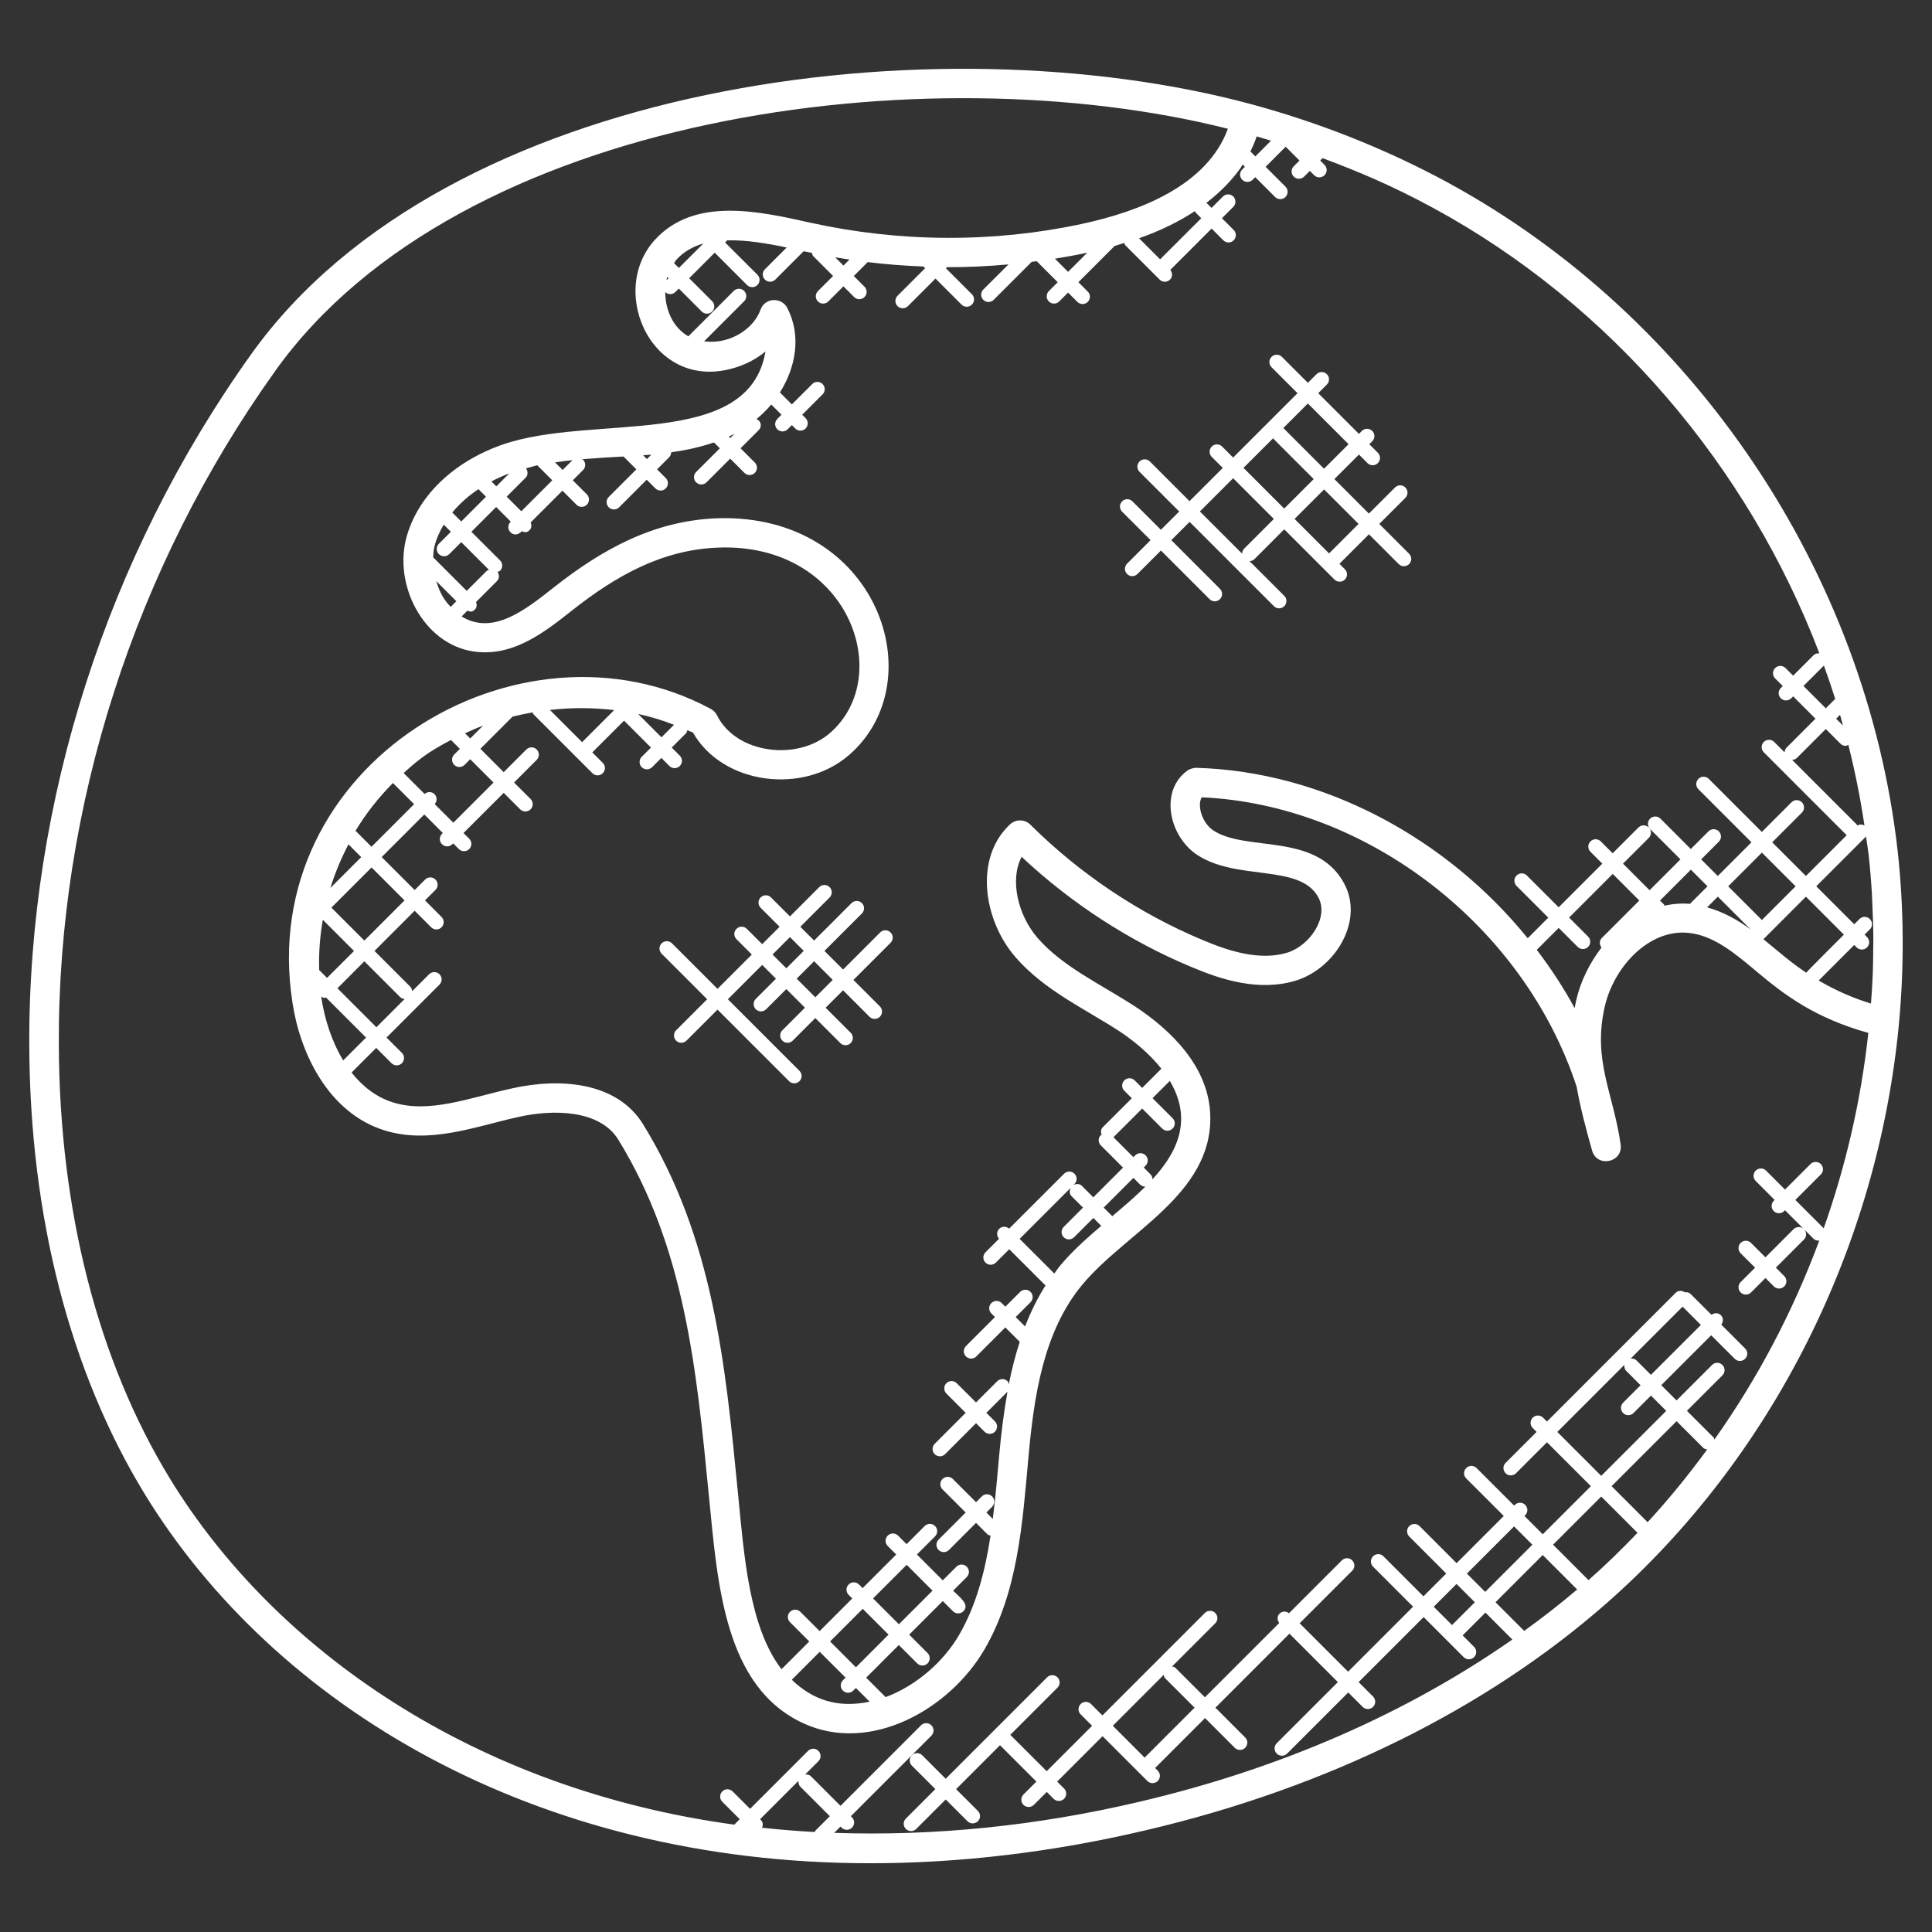 <?xml version="1.0" encoding="UTF-8"?>
<svg width="512pt" height="512pt" version="1.1" viewBox="0 0 512 512" xmlns="http://www.w3.org/2000/svg">
 <rect x="0" y="0" width="512" height="512" fill="#333333" stroke="none"/>
 <g fill="#fff">
  <path d="m230.62 493.78c23.84 0 48.477-2.934 73.285-8.805 47.723-11.203 89.895-32 121.93-60.168 43.621-38.344 71.828-94.301 77.406-153.53 1.426-15.281 1.32-30.648-0.332-45.684-8.285-73.797-53.977-141.71-119.23-177.22-16.82-9.121-34.488-16.004-52.277-20.812h-0.008c-83.219-22.355-212.96-6.152-264.75 66.203-38.23 53.441-59.137 118.51-58.887 183.23 0.172 45.375 10.773 86.512 30.625 118.99 34.211 55.816 102.91 97.793 192.24 97.793zm-18.516-20.277 7.812 7.812-3.824 3.816c-0.102 0.102-0.078 0.258-0.156 0.371-4.699-0.25-9.348-0.637-13.973-1.125 0.273-0.699 0.266-1.465-0.293-2.023l-0.242-0.242 10.172-10.172c-0.039 0.57 0.074 1.137 0.504 1.562zm167.85-47.695 6.043-6.043 4.848 4.848-6.043 6.043zm8.789-8.789 12.504-12.504 4.848 4.848-12.504 12.504zm20.094-4.918 9.129 9.129c-4.484 3.816-9.176 7.461-14.043 10.977l-7.594-7.602zm12.133 6.648-9.387-9.395 12.762-12.754 9.613 9.613c-4.16 4.352-8.473 8.555-12.988 12.535zm24.934-72.473 4.848 4.848-13.234 13.227-3.816-3.816c-0.434-0.434-1.008-0.551-1.566-0.488zm-14.949 17.008 3.816 3.816-4.625 4.625c-0.762 0.762-0.762 1.984 0 2.746 0.379 0.379 0.867 0.566 1.375 0.566 0.496 0 0.992-0.188 1.375-0.566l4.625-4.625 4.051 4.051-17.234 17.219-11.637-11.637 17.773-17.773c-0.062 0.566 0.047 1.141 0.48 1.578zm13.359 13.348 7.051 7.051c0.293 0.293 0.676 0.371 1.055 0.434-4.91 6.727-10.164 13.18-15.785 19.277l-9.543-9.543zm51.758-139.8c0.07 1.195 0.094 2.391 0.148 3.59 0.102 2.297 0.195 4.594 0.227 6.898 0.016 1.402-0.008 2.809-0.023 4.219-0.016 2.109-0.039 4.219-0.117 6.332-0.055 1.488-0.141 2.973-0.227 4.461-0.07 1.211-0.164 2.422-0.25 3.621-4.918-1.496-9.535-3.57-13.863-6.106l9.418-9.418 0.645 0.645c0.379 0.379 0.867 0.566 1.375 0.566 0.504 0 0.992-0.188 1.375-0.566 0.762-0.762 0.762-1.984 0-2.746l-0.645-0.645 1.387-1.387c0.762-0.762 0.762-1.984 0-2.746-0.762-0.762-1.984-0.762-2.746 0l-1.387 1.387-10.062-10.062 13.18-13.18v-0.008c0.219 1.582 0.504 3.156 0.691 4.746 0.379 3.453 0.664 6.922 0.875 10.398zm-78.375 28.305c-0.156 0.668-0.285 1.344-0.41 2.023-2.918-5.414-6.309-10.551-10.023-15.445l5.809-5.809 5.035 5.035c0.379 0.379 0.867 0.566 1.375 0.566 0.504 0 0.992-0.188 1.375-0.566 0.762-0.762 0.762-1.984 0-2.738l-5.035-5.035 11.566-11.566 7.043 7.043-9.93 9.93c-0.707 0.699-0.684 1.777-0.086 2.535-3.234 4.207-5.617 9.109-6.719 14.027zm23.398-25.125c-0.07-0.102-0.047-0.234-0.133-0.324l-1.039-1.039 8.176-8.176 4.406 4.406-4.656 4.656c-2.336-0.207-4.574 0.004-6.754 0.477zm14.148-2.391 8.68 8.68c-3.5-2.566-7.277-4.664-11.52-5.84zm8.969 8.883h0.008-0.008v0zm2.66-2.644c-0.039-0.047-0.023-0.109-0.062-0.156l-8.82-8.82 8.93-8.93 8.93 8.93zm11.715-6.231 10.062 10.062c-0.746 0.746-9.316 9.27-9.984 10.086-4.414-2.973-6.727-5.121-11.34-8.875zm4.762-61.246c1.062 2.926 2.062 5.863 3.004 8.828l-2.496 2.496-5.918-5.918zm4.281 13.043c0.277 0.945 0.52 1.902 0.785 2.856l-1.816-1.816zm0.125 7.672c0.379 0.379 0.867 0.566 1.375 0.566 0.25 0 0.457-0.188 0.691-0.285 1.793 7.051 3.203 14.195 4.281 21.402-0.613-0.371-1.312-0.371-1.926 0.008-0.062-0.086-0.039-0.203-0.117-0.285l-17.121-17.121c0.457-0.031 0.906-0.172 1.258-0.52l7.664-7.664zm-5.586-23.941c-0.559-0.062-1.125 0.062-1.559 0.488l-5.414 5.414-2.016-2.016c-0.762-0.762-1.984-0.762-2.746 0s-0.762 1.984 0 2.746l2.016 2.016-0.512 0.512c-0.762 0.762-0.762 1.984 0 2.738 0.379 0.379 0.867 0.566 1.375 0.566 0.496 0 0.992-0.188 1.375-0.566l0.512-0.512 5.918 5.918-7.664 7.664c-0.348 0.348-0.488 0.801-0.52 1.258l-2.762-2.762c-0.754-0.754-1.977-0.762-2.746 0-0.762 0.762-0.762 1.984 0 2.746l21.883 21.891c0.031 0.031 0.078 0.016 0.117 0.047l-10.844 10.844-8.93-8.93 7.859-7.859c0.762-0.762 0.762-1.984 0-2.746s-1.984-0.762-2.746 0l-7.859 7.859-14.066-14.066c-0.762-0.762-1.984-0.762-2.746 0-0.762 0.762-0.762 1.984 0 2.746l14.066 14.066-8.93 8.93-4.406-4.406 4.68-4.68c0.762-0.762 0.762-1.984 0-2.746-0.762-0.762-1.984-0.762-2.746 0l-4.68 4.68-8.043-8.043c-0.762-0.762-1.984-0.762-2.746 0s-0.762 1.984 0 2.746l8.043 8.043-8.176 8.176-7.043-7.043 6.828-6.828c0.762-0.762 0.762-1.984 0-2.746-0.762-0.762-1.984-0.762-2.746 0l-6.828 6.828-3.148-3.148c-0.762-0.762-1.984-0.762-2.738 0-0.762 0.762-0.762 1.984 0 2.746l3.148 3.148-11.566 11.566-8.426-8.418c-0.762-0.762-1.984-0.762-2.746 0-0.762 0.762-0.762 1.984 0 2.746l8.418 8.418-5.453 5.461c-21.559-26.617-54.156-44.219-87.816-45.164-0.629-0.008-1.684 0.234-2.375 0.73-7.246 5.231-5.059 16.84 2.188 22.07 10.668 7.387 27.562 2.445 32.48 11.473 2.926 5.258-2.156 12.723-8.012 14.652-7.5 2.367-15.949-0.48-22.488-3.242-16.84-6.996-32.668-17.586-45.777-30.621-1.473-1.465-3.84-1.512-5.375-0.094-9.598 8.922-7.051 25.352 1.344 35.109 7.703 8.922 18.457 13.754 27.594 19.711 3.273 2.156 7.711 5.602 11.156 9.945l-5.09 5.09-1.992-1.992c-0.762-0.762-1.984-0.762-2.746 0-0.762 0.762-0.762 1.984 0 2.738l1.992 1.992-7.695 7.688c-0.551 0.551-0.559 1.305-0.309 1.984-0.062 0.047-0.148 0.031-0.203 0.086-0.762 0.762-0.762 1.984 0 2.746l5.879 5.879-7.875 7.875-3.035-3.035c-0.613-0.613-1.488-0.598-2.219-0.219l0.258-0.258c0.762-0.762 0.762-1.984 0-2.746-0.762-0.762-1.984-0.762-2.746 0l-14.57 14.562c-0.762-0.668-1.91-0.684-2.629 0.047-0.73 0.73-0.715 1.871-0.047 2.629l-3.586 3.586c-0.762 0.762-0.762 1.984 0 2.738 0.754 0.754 1.977 0.762 2.738 0l3.555-3.547 9.613 9.613c-2.188 3.414-3.941 7.059-5.414 10.852l-2.488-2.488 3.926-3.926c0.762-0.762 0.762-1.984 0-2.746-0.762-0.762-1.984-0.762-2.746 0l-3.926 3.926-0.961-0.961c-0.762-0.762-1.984-0.762-2.746 0-0.762 0.762-0.762 1.984 0 2.746l0.961 0.961-7.688 7.688c-0.762 0.762-0.762 1.984 0 2.746 0.754 0.754 1.984 0.762 2.738 0l7.688-7.688 3.824 3.816c-1.188 3.66-2.141 7.418-2.894 11.258-0.094-0.277-0.109-0.582-0.332-0.809-0.762-0.762-1.984-0.762-2.746 0l-5.617 5.617-5.106-5.098c-0.762-0.762-1.984-0.762-2.738 0-0.762 0.762-0.762 1.984 0 2.746l5.106 5.106-8.207 8.207c-0.762 0.762-0.762 1.984 0 2.746 0.754 0.754 1.977 0.762 2.746 0l8.207-8.207 2.258 2.258c0.754 0.754 1.977 0.762 2.746 0 0.762-0.762 0.762-1.984 0-2.746l-2.266-2.258 5.594-5.594c-0.977 5.453-1.66 11.008-2.164 16.516-0.52 5.789-1 11.426-1.723 17.199l-1.699-1.699 1.52-1.527c0.762-0.762 0.762-1.984 0-2.746-0.762-0.762-1.984-0.762-2.738 0l-1.527 1.527-6.144-6.137c-0.762-0.762-1.984-0.762-2.746 0-0.762 0.762-0.762 1.984 0 2.746l6.144 6.137-7.176 7.176c-0.762 0.762-0.762 1.984 0 2.746 0.754 0.754 1.977 0.762 2.746 0l7.176-7.176 3.035 3.035c0.227 0.227 0.527 0.25 0.809 0.332-1.426 9.332-3.731 18.363-8.301 26.273-4.258 7.316-11.52 13.559-19.504 16.531l-5.152-5.152 8.648-8.656 4.871 4.871c0.754 0.754 1.977 0.762 2.746 0 0.762-0.762 0.762-1.984 0-2.746l-4.871-4.871 8.906-8.906 2.707 2.707c0.754 0.754 1.977 0.762 2.746 0 1.777-1.777-0.906-3.652-2.707-5.453l3.613-3.621c0.762-0.762 0.762-1.984 0-2.738-0.762-0.762-1.984-0.762-2.746 0l-3.621 3.613-6.844-6.844 4.801-4.801c0.762-0.762 0.762-1.984 0-2.746s-1.984-0.762-2.738 0l-4.801 4.801-2.258-2.258c-0.762-0.762-1.984-0.762-2.746 0-0.762 0.762-0.762 1.984 0 2.746l2.258 2.258-8.906 8.906-0.961-0.961c-0.762-0.762-1.984-0.762-2.746 0-0.762 0.762-0.762 1.984 0 2.746l0.961 0.961-8.648 8.648-5.106-5.106c-0.762-0.762-1.984-0.762-2.746 0-0.762 0.762-0.762 1.984 0 2.746l5.106 5.106-7.356 7.356c-8.535-11.086-9.906-29.875-11.527-46.5-3.398-34.879-6.609-67.832-25.211-98-6.973-11.188-22.031-12.328-35.012-9.355-11.055 2.461-21.699 6.672-31.316 3.613-4.461-1.426-8.035-4.297-10.875-7.883l6.531-6.531 4.059 4.059c0.754 0.754 1.977 0.762 2.738 0 0.762-0.762 0.762-1.984 0-2.746l-4.059-4.059 14.027-14.027c0.762-0.762 0.762-1.984 0-2.746-0.762-0.762-1.984-0.762-2.746 0l-4.492 4.492c-0.047-0.426-0.164-0.859-0.496-1.188l-9.488-9.488 10.645-10.645 4.383 4.391c0.754 0.754 1.977 0.762 2.738 0 0.762-0.762 0.762-1.984 0-2.746l-4.383-4.391 2.777-2.777c0.762-0.762 0.762-1.984 0-2.746-0.762-0.762-1.984-0.762-2.738 0l-2.777 2.777-8.734-8.734 11.289-11.289 4.91 4.91-0.227 0.227c-0.762 0.762-0.762 1.984 0 2.746 0.762 0.754 1.984 0.762 2.746 0l0.227-0.227 1.504 1.512c0.754 0.754 1.977 0.762 2.746 0 0.762-0.762 0.762-1.984 0-2.746l-1.512-1.504 10.652-10.645 4.367 4.367c0.754 0.754 1.977 0.762 2.746 0 0.762-0.762 0.762-1.984 0-2.746l-4.367-4.367 5.996-5.996c0.762-0.762 0.762-1.984 0-2.746-0.762-0.762-1.984-0.762-2.746 0l-5.996 5.996-6.184-6.184 8.527-8.527c1.77-0.441 3.539-0.809 5.328-1.125 0.086 0.164 0.07 0.363 0.211 0.496l15.625 15.625c0.754 0.754 1.977 0.762 2.746 0 0.762-0.762 0.762-1.984 0-2.738l-2.777-2.777 8.418-8.418 7.137 7.137-2.453 2.453c-0.762 0.762-0.762 1.984 0 2.746 0.754 0.754 1.977 0.762 2.746 0l2.453-2.453 2.141 2.141c0.754 0.754 1.977 0.762 2.746 0 0.762-0.762 0.762-1.984 0-2.746l-2.141-2.141 3.816-3.816c0.219-0.219 0.227-0.504 0.316-0.777 0.488 0.234 1.023 0.379 1.504 0.621 7.906 13.801 29.16 16.539 41.363 5.949 22.668-19.68 7.41-64.016-34.793-62.75-17.051 0.59-30.789 8.371-43.434 18.309-7.555 5.981-16.152 12.809-24.453 7.719l1.527-1.527c0.699 0.258 1.203 0.48 1.992-0.309 0.551-0.551 0.559-1.312 0.309-2l5.547-5.547c0.676-0.676 0.652-1.684 0.125-2.445 0.234-0.094 0.504-0.094 0.691-0.285 0.762-0.762 0.762-1.984 0-2.738l-7.594-7.594 6.562-6.562 3.871 3.871-0.078 0.078c-0.762 0.762-0.762 1.984 0 2.746 0.746 0.746 1.863 0.883 3.027-0.285 0.715 0.277 1.242 0.512 2.039-0.285 0.566-0.566 0.566-1.344 0.285-2.039l8.418-8.418 3.723 3.723c0.754 0.754 1.977 0.762 2.746 0 0.762-0.762 0.762-1.984 0-2.746l-3.723-3.723 2.715-2.715c0.762-0.762 0.762-1.984 0-2.746-0.078-0.078-0.203-0.055-0.293-0.125 4.25-0.348 7.004-0.496 11.016-0.723l3.406 3.406-7.309 7.309c-0.762 0.762-0.762 1.984 0 2.746 0.754 0.754 1.977 0.762 2.746 0l7.309-7.309 2.305 2.305c0.77 0.77 1.992 0.754 2.746 0 0.762-0.762 0.762-1.984 0-2.746l-2.305-2.305 3.164-3.164c0.371-0.371 0.559-0.859 0.559-1.352 3.863-0.535 7.68-1.352 11.348-2.621l1.559 1.559-6.277 6.277c-0.762 0.762-0.762 1.984 0 2.738 0.754 0.754 1.977 0.762 2.746 0l6.277-6.277 3.777 3.777c0.77 0.77 1.992 0.746 2.746 0 0.762-0.762 0.762-1.984 0-2.746l-3.777-3.777 4.777-4.777c0.809-0.809 0.93-2.219-0.543-2.973 1.395-1.156 2.715-2.43 3.902-3.856l2.715 2.715-1.109 1.109c-0.762 0.762-0.762 1.984 0 2.746 0.77 0.77 1.992 0.746 2.746 0l1.109-1.109 0.906 0.906c0.77 0.77 1.992 0.746 2.738 0 0.762-0.762 0.762-1.984 0-2.746l-0.906-0.906 5.398-5.391c0.762-0.762 0.762-1.984 0-2.738-0.762-0.762-1.984-0.762-2.738 0l-5.398 5.391-3.164-3.164c4.195-6.68 5.758-14.996 1.961-22.387-1.488-2.887-5.918-2.84-7.098 0.449-1.234 3.406-4.336 6.285-8.277 7.68-2.234 0.793-4.531 0.977-6.68 0.699l10.605-10.605c0.762-0.762 0.762-1.984 0-2.746s-1.984-0.762-2.746 0l-12.031 12.031c-4.051-2.305-6.106-6.957-6.129-11.723 0.371 0.348 0.836 0.543 1.32 0.543 0.488 0 0.992-0.188 1.375-0.566l0.906-0.906 6.09 6.09c0.77 0.77 1.992 0.746 2.746 0 0.762-0.762 0.762-1.984 0-2.746l-6.09-6.09 6.766-6.766 8.57 8.57c0.754 0.754 1.977 0.762 2.746 0 0.762-0.762 0.762-1.984 0-2.738l-8.566-8.543 0.566-0.566c4.934-0.117 10.355 0.762 15.762 1.902l-5.766 5.766c-0.762 0.762-0.762 1.984 0 2.738 0.754 0.754 1.977 0.762 2.746 0l7.516-7.516c0.078 0.016 0.164 0.039 0.25 0.055 0.645 0.141 1.297 0.242 1.945 0.379 0.086 0.309 0.125 0.645 0.363 0.883l5.242 5.242-4.012 4.004c-0.762 0.762-0.762 1.984 0 2.746 0.77 0.77 1.992 0.746 2.746 0l4.012-4.004 2.832 2.84c0.77 0.77 1.992 0.746 2.746 0 0.762-0.762 0.762-1.984 0-2.746l-2.832-2.832 3.684-3.684c4.902 0.598 9.836 0.977 14.77 1.164l0.449 0.449-7.309 7.309c-0.762 0.762-0.762 1.984 0 2.746 0.754 0.754 1.977 0.762 2.746 0l7.309-7.309 6.902 6.902c0.754 0.754 1.977 0.762 2.746 0 0.762-0.762 0.762-1.984 0-2.746l-6.902-6.902 0.266-0.266c5.461 0.023 10.914-0.258 16.336-0.738l-6.676 6.656c-0.762 0.762-0.762 1.984 0 2.738 0.754 0.754 1.977 0.762 2.746 0l10.078-10.07c0.441-0.055 0.883-0.117 1.328-0.172l5.57 5.57-2.352 2.352c-0.762 0.762-0.762 1.984 0 2.746 0.754 0.754 1.977 0.762 2.746 0l2.352-2.352 2.469 2.469c0.754 0.754 1.977 0.762 2.746 0 0.762-0.762 0.762-1.984 0-2.738l-2.481-2.484 9.605-9.605c0.891-0.25 1.707-0.535 2.566-0.801 0.094 0.203 0.086 0.441 0.258 0.613l9.105 9.105c0.754 0.754 1.977 0.762 2.746 0 0.715-0.715 0.691-1.809 0.07-2.566l10.953-10.953 3.109 3.109c0.754 0.754 1.977 0.762 2.738 0 0.762-0.762 0.762-1.984 0-2.746l-3.109-3.109 3.004-3.004c0.762-0.762 0.762-1.984 0-2.746s-1.984-0.762-2.746 0l-3.012 3.016-1.359-1.359c3.523-2.707 6.539-5.711 8.961-9.094 0.234-0.324 0.41-0.707 0.637-1.039l0.598 0.598-0.699 0.699c-0.762 0.762-0.762 1.984 0 2.746 0.77 0.77 1.992 0.746 2.746 0l0.699-0.699 5.258 5.258c0.754 0.754 1.977 0.762 2.746 0 0.762-0.762 0.762-1.984 0-2.746l-5.258-5.258 5.32-5.32 3.66 3.66-1.523 1.523c-0.762 0.762-0.762 1.984 0 2.738 0.754 0.754 1.977 0.762 2.746 0l1.52-1.52 1.141 1.148c0.77 0.77 1.992 0.746 2.746 0 0.762-0.762 0.762-1.984 0-2.738l-1.141-1.148 0.629-0.629c0.242 0.086 0.48 0.172 0.723 0.266 8.789 3.305 17.664 6.988 28.75 13.008 46.883 25.516 83.289 68.359 102.19 117.97zm-202.77 164.34-9.184-9.184 13.535-13.535c-0.379 0.73-0.395 1.605 0.219 2.219l3.035 3.035-5.106 5.106c-0.762 0.762-0.762 1.984 0 2.746 0.754 0.754 1.977 0.762 2.746 0l5.106-5.106 2.086 2.086c-3.809 3.266-7.602 6.633-10.773 10.402-0.617 0.703-1.105 1.488-1.664 2.231zm15.367-15.195-2.281-2.273 7.875-7.875 1.754 1.754c0.379 0.379 0.867 0.566 1.375 0.566 0.023 0 0.047-0.031 0.078-0.031-2.688 2.652-5.699 5.238-8.801 7.859zm10.648-9.781c0-0.488-0.188-0.984-0.559-1.359l-1.754-1.754 0.488-0.488c0.762-0.762 0.762-1.984 0-2.746-0.762-0.762-1.984-0.762-2.746 0l-0.488 0.488-5.281-5.281 7.617-7.609 5.312 5.312c0.754 0.754 1.977 0.762 2.746 0 0.762-0.762 0.762-1.984 0-2.746l-5.312-5.312 4.578-4.578c5.648 9.551 2.856 18.012-4.602 26.074zm-69.941 120.67-8.648 8.656-6.844-6.844 8.648-8.648zm-4.102-9.59 8.906-8.906 6.844 6.844-8.906 8.906zm-7.293 20.984-0.699 0.699c-0.762 0.762-0.762 1.984 0 2.746 0.754 0.754 1.977 0.762 2.746 0l0.699-0.699 3.637 3.637c-8.473 1.762-15.035-0.441-20.629-5.816l7.402-7.402zm-104.57-248.49 2.359 2.359-1.496 1.496c-0.762 0.762-0.762 1.984 0 2.746 0.754 0.754 1.977 0.762 2.738 0l1.496-1.496 6.184 6.184-10.652 10.645-4.941-4.941c0.668-0.762 0.676-1.902-0.047-2.629-0.73-0.73-1.863-0.715-2.629-0.047l-5.562-5.562c4.106-3.66 6.332-5.465 12.551-8.754zm3.727-1.762c1.574-0.723 3.156-1.434 4.785-2.039l-3.414 3.414zm-19.102 13.172 5.609 5.609-11.289 11.289-4.234-4.234c2.769-4.613 6.129-8.848 9.914-12.664zm-11.789 16.258 3.383 3.383-8.168 8.168c1.23-3.992 2.852-7.84 4.785-11.551zm-5.672 35.391-2.086-2.086c-0.148-4.469 0.203-8.922 0.961-13.32l8.27 8.27zm9.883-4.398 9.488 9.488c0.324 0.324 0.762 0.449 1.188 0.496l-7.484 7.492-10.324-10.324zm-8.734-14.227 10.645-10.645 8.734 8.734-10.645 10.645zm-1.785 23.941c0.125 0 0.211-0.117 0.332-0.141l10.637 10.637-6.051 6.051c-3.07-5.051-4.934-11-5.758-16.445-0.023-0.156-0.016-0.309-0.039-0.465 0.281 0.16 0.555 0.363 0.879 0.363zm76.543-76.312 0.102 0.102-8.418 8.418-8.535-8.535c5.652-0.652 11.305-0.621 16.852 0.016zm6.531 1.047c3.281 0.707 6.445 1.676 9.504 2.871l-3.32 3.32zm-26.723-65.895 3.973 3.973-8.215 8.207-3.871-3.871 5.012-5.012c0.684-0.684 0.66-1.723 0.109-2.484 1.008-0.254 1.977-0.594 2.992-0.812zm4.707-0.773c1.527-0.227 3.055-0.434 4.609-0.59l-2.598 2.598zm-15.559 6.352-1.305-1.305c1.59-0.836 3.18-1.551 4.738-2.133zm-4.742 0.746 2 2-6.562 6.562-2.375-2.375c1.996-2.41 4.371-4.481 6.938-6.188zm-9.199 9.402 1.895 1.895-3.18 3.172c-0.762 0.762-0.762 1.984 0 2.746 0.754 0.754 1.977 0.762 2.746 0l3.18-3.172 7.348 7.348c-0.188 0.094-0.41 0.078-0.566 0.234l-5.328 5.328-8.898-8.898c0.055-0.953 0.109-1.91 0.324-2.824 0.516-2.106 1.41-4.019 2.481-5.828zm3.344 20.293-1.512 1.512c-1.574-1.723-2.715-3.273-3.816-6.844zm49.5-38.672c0.723-0.055 1.441-0.117 2.172-0.18l-1.172 1.172zm22.715-4.981c0.496-0.234 0.992-0.441 1.48-0.699l-1.094 1.094zm-16.352-42.293 0.363 0.363-0.535 0.535c0.062-0.293 0.086-0.613 0.172-0.898zm1.828-3.652c0.258-0.348 0.465-0.746 0.762-1.055 1.93-2.07 4.32-3.367 6.996-4.141l-6.477 6.477zm42.699-1.547c1.266 0.219 2.527 0.402 3.801 0.59l-1.605 1.605zm95.348-12.246c0.078 0.117 0.055 0.273 0.156 0.371l1.52 1.52-10.906 10.898-5.586-5.586c5.672-2 10.574-4.41 14.816-7.203zm-37.105 12.621c2.871-0.465 5.727-0.984 8.562-1.59l-5.082 5.082zm57.262-31.273-4.156 4.156-1.312-1.312c0.625-1.266 1.199-2.586 1.672-3.984 1.273 0.367 2.531 0.754 3.797 1.141zm-263.88 60.984c48.996-68.445 172.79-84.246 252.45-64.148-5.516 15.035-23.258 21.906-38.844 25.25-23.383 5.004-48.152 4.894-72.035-0.402-13.52-3.019-30.387-6.781-40.82 4.422-13.133 14.051-0.355 41.695 22.172 33.684 2.621-0.93 4.988-2.273 6.981-3.934-4.445 26.328-45.816 16.352-69.711 24.691-13.258 4.625-22.824 14.043-25.594 25.195-3.133 13.047 5.5 28.656 19.168 29.758 9.828 0.883 17.859-5.461 24.902-11.031 11.566-9.113 23.793-16.113 38.867-16.641 34.352-1.234 46.871 34.016 29.457 49.145-8.656 7.523-24.863 5.523-29.938-4.699-0.363-0.723-0.93-1.312-1.645-1.691-50.641-27.238-120.74 14.691-110.85 77.887 1.984 13.211 9.387 29.012 24.203 33.754 12.016 3.816 24.062-0.922 35.383-3.438 9.734-2.25 21.867-1.871 26.703 5.871 17.648 28.625 20.773 60.703 24.078 94.664 2.297 23.234 4.082 50.473 25.043 60.098 17.812 8.191 38.773-3.793 47.98-19.602 8.883-15.359 10.039-33.297 11.652-51.066 1.426-15.555 3.832-33.211 14.422-45.77 11.598-13.793 34.125-23.73 33.762-44.344-0.203-13.398-10.906-23.242-19.867-29.152-9.348-6.074-19.301-10.566-25.973-18.285-5.035-5.848-7.418-15.195-4.164-21.418 13.172 12.352 28.688 22.418 45.102 29.238 7.75 3.273 17.898 6.625 27.879 3.469 10.48-3.461 17.805-16.059 12.426-25.77-7.426-13.59-26.176-8.09-34.801-14.066-2.941-2.125-4.106-6.664-2.863-8.648 43.754 1.977 85.34 33.992 99.344 76.699 1.039 5.918 2.644 11.754 4.09 16.902 1.312 4.68 8.254 3.172 7.57-1.582-1.902-13.551-7.461-22.211-4.227-36.461 2.344-10.504 11.746-20.867 22.465-19.602 6.531 0.77 11.977 5.328 17.742 10.172 7.758 6.523 15.664 12.383 29.664 16.312-1.926 17.734-5.926 35.125-11.832 51.789-0.008-0.008-0.008-0.023-0.016-0.031l-7.492-7.5 6.75-6.75c0.762-0.762 0.762-1.984 0-2.746-0.762-0.762-1.984-0.762-2.746 0l-6.75 6.75-5.019-5.019c-0.762-0.762-1.984-0.762-2.746 0-0.762 0.762-0.762 1.984 0 2.746l5.019 5.019-0.227 0.227c-0.762 0.762-0.762 1.984 0 2.738 0.379 0.379 0.867 0.566 1.375 0.566 0.496 0 0.992-0.188 1.375-0.566l0.227-0.227 5.012 5.012c-0.762-0.754-1.977-0.754-2.738 0l-7.461 7.461-3.824-3.816c-0.762-0.77-1.984-0.754-2.746 0-0.762 0.762-0.762 1.984 0 2.746l3.824 3.816-3.824 3.824c-0.762 0.762-0.762 1.984 0 2.746 0.379 0.379 0.867 0.566 1.375 0.566 0.496 0 0.992-0.188 1.375-0.566l3.824-3.824 2.227 2.219c0.379 0.379 0.875 0.566 1.375 0.566 0.496 0 0.992-0.188 1.375-0.566 0.762-0.762 0.762-1.984 0-2.738l-2.227-2.227 7.461-7.461c0.754-0.754 0.754-1.977 0-2.738l2.477 2.477c0.379 0.379 0.867 0.566 1.375 0.566 0.078 0 0.141-0.078 0.219-0.086-6.973 18.797-16.328 36.594-27.812 52.789-0.094-0.188-0.078-0.402-0.234-0.559l-7.051-7.051 9.41-9.41c0.762-0.762 0.762-1.984 0-2.746-0.762-0.762-1.984-0.762-2.746 0l-9.41 9.41-4.051-4.051 13.227-13.227 6.238 6.238c0.379 0.379 0.867 0.566 1.375 0.566 0.496 0 0.992-0.188 1.375-0.566 0.762-0.762 0.762-1.984 0-2.746l-6.309-6.309c0.566-0.762 0.59-1.809-0.102-2.496-0.691-0.691-1.746-0.668-2.496-0.102l-5.492-5.492c-0.434-0.434-1.008-0.551-1.574-0.48-0.754-0.512-1.746-0.535-2.422 0.133l-34.117 34.117-1.023-1.023c-0.762-0.762-1.984-0.762-2.746 0s-0.762 1.984 0 2.746l1.023 1.023-8.215 8.215c-0.762 0.762-0.762 1.984 0 2.746 0.379 0.379 0.867 0.566 1.375 0.566 0.496 0 0.992-0.188 1.375-0.566l8.215-8.215 11.637 11.637-12.754 12.754-4.848-4.848 0.195-0.203c0.762-0.762 0.762-1.984 0-2.746-0.762-0.762-1.984-0.762-2.738 0l-0.195 0.195-9.953-9.953c-0.762-0.762-1.984-0.762-2.746 0-0.762 0.762-0.762 1.984 0 2.746l9.953 9.953-12.504 12.504-9.805-9.812c-0.754-0.754-1.977-0.762-2.746 0-0.762 0.762-0.762 1.984 0 2.746l9.805 9.812-6.043 6.043-10.605-10.613c-0.762-0.762-1.984-0.762-2.746 0-0.762 0.762-0.762 1.984 0 2.746l10.605 10.613-17.223 17.23-12.832-12.832 13.926-13.926c0.762-0.762 0.762-1.984 0-2.746s-1.984-0.762-2.746 0l-14.004 14.004c-0.762-0.566-1.809-0.59-2.496 0.102-0.691 0.691-0.668 1.738-0.102 2.496l-19.688 19.688-7.812-7.812c-0.242-0.25-0.574-0.277-0.883-0.363l11.434-11.434c0.762-0.762 0.762-1.984 0-2.738-0.762-0.762-1.984-0.762-2.746 0l-27.152 27.152-3.027-3.027c-0.762-0.762-1.984-0.762-2.738 0-0.762 0.762-0.762 1.984 0 2.746l3.027 3.027-12.031 12.031-9.645-9.637 12.504-12.504c0.762-0.762 0.762-1.984 0-2.738-0.762-0.762-1.984-0.762-2.746 0l-26.879 26.879-6.215-6.215c-0.762-0.762-1.984-0.762-2.746 0-0.762 0.762-0.762 1.984 0 2.746l6.215 6.215-7.812 7.812c-0.762 0.762-0.762 1.984 0 2.746 0.379 0.379 0.867 0.566 1.375 0.566 0.496 0 0.992-0.188 1.375-0.566l7.812-7.812 5.773 5.773c0.379 0.379 0.867 0.566 1.375 0.566 0.504 0 0.992-0.188 1.375-0.566 0.762-0.762 0.762-1.984 0-2.738l-5.773-5.773 11.637-11.637 9.645 9.637-3.422 3.422c-0.762 0.762-0.762 1.984 0 2.746 0.379 0.379 0.867 0.566 1.375 0.566 0.496 0 0.992-0.195 1.375-0.566l3.422-3.422 1.824 1.824c0.379 0.379 0.867 0.566 1.375 0.566 0.496 0 0.992-0.188 1.375-0.566 0.762-0.762 0.762-1.984 0-2.746l-1.824-1.824 12.031-12.031 11.875 11.875c0.379 0.379 0.867 0.566 1.375 0.566 0.496 0 0.992-0.188 1.375-0.566 0.762-0.762 0.762-1.984 0-2.746l-0.699-0.699 13.234-13.234 7.883 7.883c0.379 0.379 0.867 0.566 1.375 0.566 0.504 0 0.992-0.188 1.375-0.566 0.762-0.762 0.762-1.984 0-2.746l-7.883-7.883 19.617-19.617 12.832 12.832-16.199 16.199c-0.762 0.762-0.762 1.984 0 2.746 0.379 0.379 0.867 0.566 1.375 0.566 0.496 0 0.992-0.188 1.375-0.566l16.199-16.199 3.824 3.824c0.379 0.379 0.867 0.566 1.375 0.566 0.496 0 0.992-0.195 1.375-0.566 0.762-0.762 0.762-1.984 0-2.746l-3.824-3.824 17.23-17.23 10.613 10.621c0.379 0.379 0.867 0.566 1.375 0.566 0.488 0 0.992-0.188 1.375-0.566 0.762-0.762 0.762-1.984 0-2.738l-3.027-3.027 6.043-6.043 7.129 7.137c-27.879 19.48-61.434 34.219-98.59 42.938-27.609 6.531-54.914 9.199-81.129 8.293l1.668-1.668 0.293 0.293c0.379 0.379 0.867 0.566 1.375 0.566 0.496 0 0.992-0.188 1.375-0.566 0.762-0.762 0.762-1.984 0-2.746l-0.293-0.293 21.34-21.34c0.762-0.762 0.762-1.984 0-2.746-0.762-0.762-1.984-0.762-2.746 0l-21.34 21.34-7.812-7.812c-0.434-0.434-0.992-0.551-1.559-0.488l3.516-3.516c0.762-0.762 0.762-1.984 0-2.746-0.762-0.762-1.984-0.762-2.746 0l-15.359 15.359-4.625-4.617c-0.762-0.762-1.984-0.762-2.738 0-0.762 0.762-0.762 1.984 0 2.746l4.617 4.617-1.441 1.441c-68.715-9.355-121.67-46.164-149.51-91.617-19.121-31.262-29.316-71.02-29.496-114.98-0.301-63.105 20.094-126.56 57.379-178.68zm221.95 359.08 13.492-13.492c0.086 0.309 0.125 0.645 0.363 0.883l7.812 7.812-13.234 13.234z"/>
  <path d="m362.77 136.1-9.137-9.137 6.5-6.5 2.266 2.266c0.754 0.754 1.977 0.762 2.746 0 0.762-0.762 0.762-1.984 0-2.746l-2.266-2.258 0.785-0.785c0.762-0.762 0.762-1.984 0-2.738-0.762-0.762-1.984-0.762-2.746 0l-0.785 0.785-10.789-10.789 2.289-2.289c0.762-0.762 0.762-1.984 0-2.746-0.762-0.762-1.984-0.762-2.746 0l-2.289 2.289-6.883-6.883c-0.762-0.762-1.984-0.762-2.746 0-0.762 0.762-0.762 1.984 0 2.746l6.883 6.883-17.059 17.059-2.918-2.918c-0.762-0.762-1.984-0.762-2.746 0-0.762 0.762-0.762 1.984 0 2.746l2.918 2.918-8.812 8.805-10.512-10.512c-0.762-0.762-1.984-0.762-2.738 0-0.762 0.762-0.762 1.984 0 2.746l10.512 10.512-4.848 4.848-7.539-7.539c-0.762-0.762-1.984-0.762-2.738 0-0.762 0.762-0.762 1.984 0 2.746l7.539 7.539-6.223 6.223c-0.762 0.762-0.762 1.984 0 2.746 0.754 0.754 1.977 0.762 2.746 0l6.223-6.223 12.895 12.895c0.754 0.754 1.977 0.762 2.746 0 0.762-0.762 0.762-1.984 0-2.746l-12.895-12.895 4.848-4.848 22.348 22.348c0.754 0.754 1.977 0.762 2.746 0 0.762-0.762 0.762-1.984 0-2.746l-9.207-9.199c0.48-0.016 0.961-0.188 1.328-0.551l7.867-7.875 10.504 10.504v0.008h0.008l2.809 2.801c0.754 0.754 1.977 0.762 2.746 0 0.762-0.762 0.762-1.984 0-2.746l-1.434-1.434 7.82-7.82 7.891 7.898c0.754 0.754 1.977 0.762 2.746 0 0.762-0.762 0.762-1.984 0-2.746l-7.898-7.898 6.91-6.91c0.762-0.762 0.762-1.984 0-2.746-0.762-0.762-1.984-0.762-2.746 0zm-5.383-18.383-6.5 6.5-10.789-10.789 6.5-6.5zm-20.027-1.547 10.789 10.789-7.82 7.82-10.789-10.789zm-7.637 29.223c-0.363 0.363-0.535 0.844-0.551 1.328l-11.188-11.18 8.812-8.805 10.789 10.789zm22.492 1.266-9.137-9.137 7.82-7.82 9.137 9.137z"/>
  <path d="m233.27 247.09-9.844 9.844-4.934-4.934 9.922-9.922c0.762-0.762 0.762-1.984 0-2.746-0.762-0.762-1.984-0.762-2.746 0l-9.922 9.922-3.652-3.652 7.758-7.758c0.762-0.762 0.762-1.984 0-2.746-0.762-0.762-1.984-0.762-2.746 0l-7.758 7.758-5.027-5.027c-0.762-0.762-1.984-0.762-2.746 0s-0.762 1.984 0 2.746l5.027 5.027-4.617 4.617-4.066-4.066c-0.762-0.762-1.984-0.762-2.746 0s-0.762 1.984 0 2.746l4.066 4.066-9.094 9.094-12.062-12.062c-0.762-0.762-1.984-0.762-2.746 0-0.762 0.762-0.762 1.984 0 2.746l12.062 12.07-8.223 8.223c-0.762 0.762-0.762 1.984 0 2.746 0.754 0.754 1.977 0.762 2.746 0l8.223-8.223 18.969 18.969c0.754 0.754 1.977 0.762 2.746 0 0.762-0.762 0.762-1.984 0-2.746l-18.969-18.969 9.094-9.094 3.652 3.652-5.344 5.344c-0.762 0.762-0.762 1.984 0 2.746 0.754 0.754 1.977 0.762 2.746 0l5.344-5.344 4.934 4.934-5.988 5.988c-0.762 0.762-0.762 1.984 0 2.746 0.754 0.754 1.977 0.762 2.746 0l5.988-5.988 6.633 6.633c0.754 0.754 1.977 0.762 2.738 0 0.762-0.762 0.762-1.984 0-2.738l-6.633-6.633 4.617-4.617 7.012 7.012c0.754 0.754 1.977 0.762 2.746 0 0.762-0.762 0.762-1.984 0-2.746l-7.012-7.012 9.844-9.844c0.762-0.762 0.762-1.984 0-2.738-0.75-0.781-1.977-0.781-2.738-0.023zm-28.539 5.867 4.617-4.617 3.652 3.652-4.617 4.617zm11.332 11.332-4.934-4.934 4.617-4.617 4.934 4.934z"/>
 </g>
</svg>
